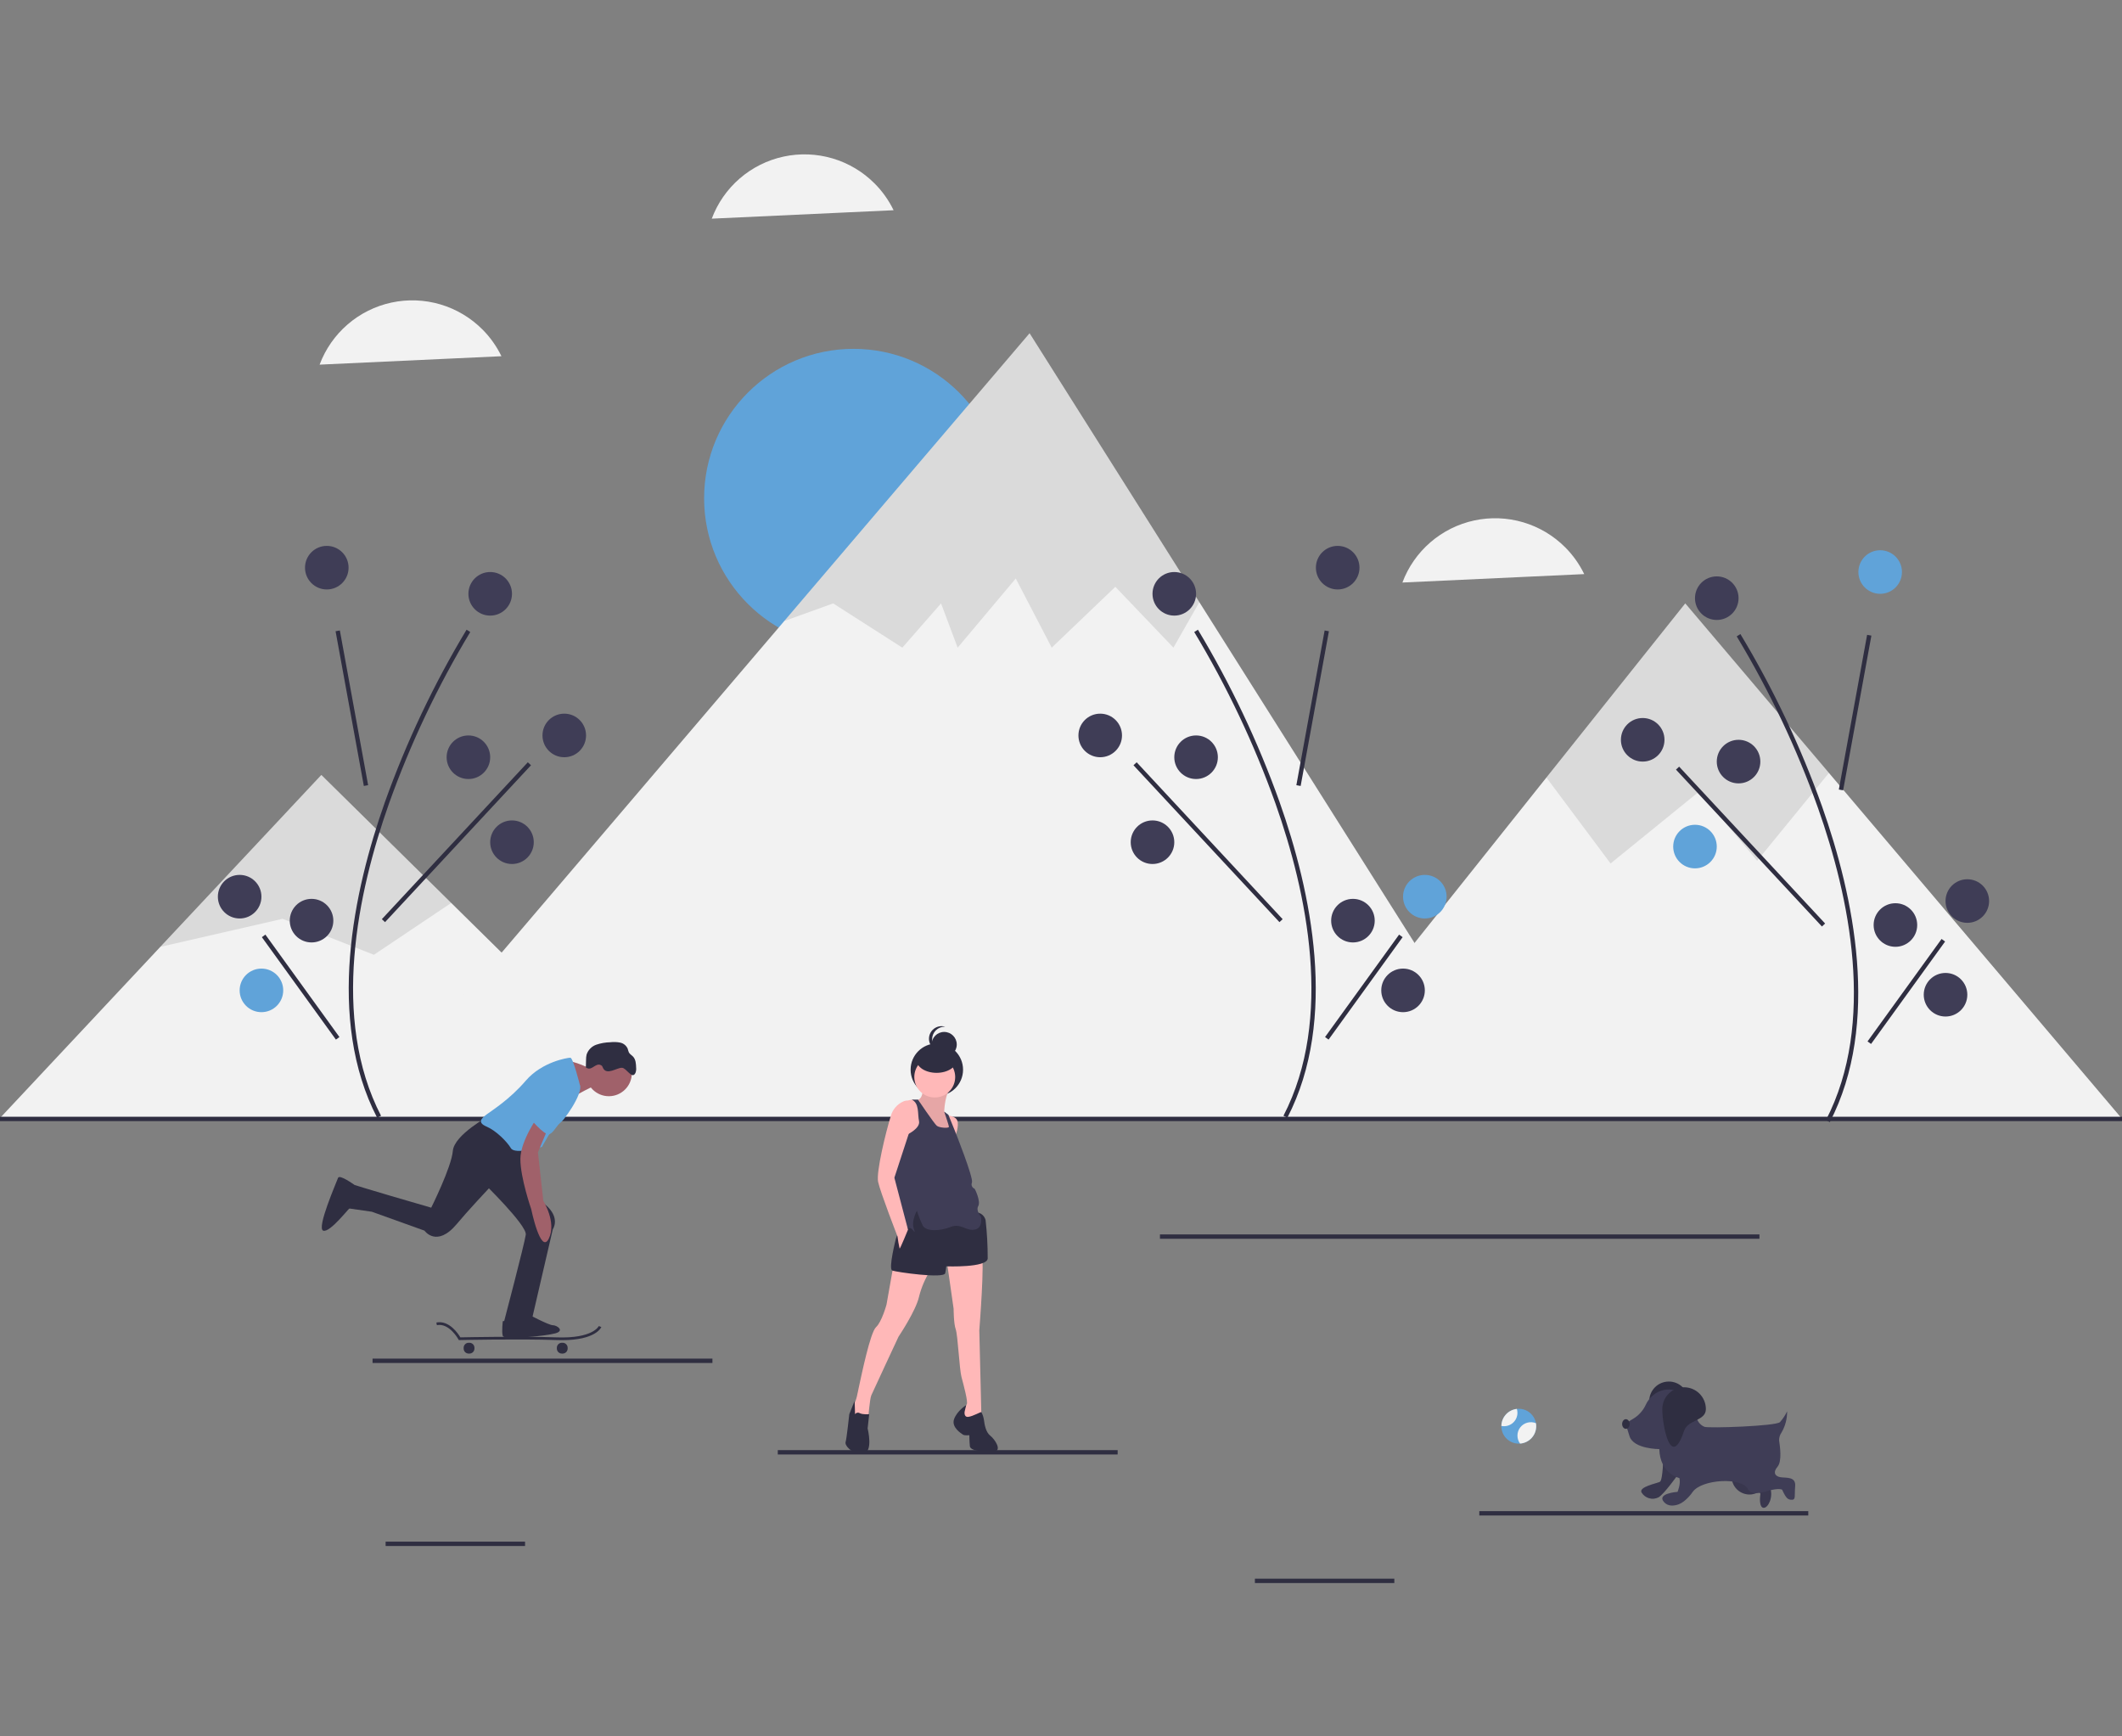 <svg width="550" height="450" viewBox="0 0 550 450" fill="none" xmlns="http://www.w3.org/2000/svg">
<rect x="0" y="0" width="550" height="450" fill="#808080" stroke="none"/>
<g clip-path="url(#clip0)">
<path d="M221.22 167.848C242.605 167.848 259.942 150.512 259.942 129.127C259.942 107.741 242.605 90.405 221.22 90.405C199.834 90.405 182.498 107.741 182.498 129.127C182.498 150.512 199.834 167.848 221.22 167.848Z" fill="#60A3D9"/>
<path d="M173.718 289.937L128.234 245.12L116.954 234.005L83.288 200.834L41.554 245.385L0 289.75" fill="#F2F2F2"/>
<path d="M397.711 290.207H90.186L128.234 248.963L198.531 166.508L203.269 160.951L266.858 86.363L310.857 156.05L312.009 157.874L367.986 246.518L397.711 290.207Z" fill="#F2F2F2"/>
<path d="M550 289.937L474.041 200.31L436.803 156.375L400.813 201.501L367.986 242.674L330.44 289.75" fill="#F2F2F2"/>
<path opacity="0.1" d="M116.954 234.005L96.912 247.443L73.249 238.121L41.555 245.385L83.288 200.834L116.954 234.005Z" fill="black"/>
<path opacity="0.1" d="M310.857 156.05L304.143 167.846L289.089 152.075L272.595 167.846L263.272 149.923L248.212 167.846L243.909 156.377L233.874 167.846L215.946 156.377L203.269 160.951L266.857 86.363L310.857 156.05Z" fill="black"/>
<path opacity="0.1" d="M474.041 200.31L455.447 223.062L440.389 205.136L417.443 223.78L400.813 201.501L436.803 156.375L474.041 200.31Z" fill="black"/>
<path d="M474.27 290.805L473.266 290.287C486.3 265.088 479.33 232.364 471.189 209.35C465.66 193.881 458.609 178.999 450.139 164.924L451.093 164.32C459.608 178.467 466.696 193.425 472.253 208.973C480.47 232.198 487.488 265.248 474.27 290.805Z" fill="#2F2E41"/>
<path d="M483.936 164.522L476.609 204.617L477.72 204.82L485.046 164.725L483.936 164.522Z" fill="#2F2E41"/>
<path d="M435.219 198.683L434.392 199.452L472.225 240.11L473.052 239.34L435.219 198.683Z" fill="#2F2E41"/>
<path d="M503.234 243.343L484.044 269.89L484.959 270.552L504.15 244.005L503.234 243.343Z" fill="#2F2E41"/>
<path d="M487.321 153.893C490.439 153.893 492.967 151.365 492.967 148.246C492.967 145.128 490.439 142.599 487.321 142.599C484.202 142.599 481.674 145.128 481.674 148.246C481.674 151.365 484.202 153.893 487.321 153.893Z" fill="#60A3D9"/>
<path d="M425.77 197.373C428.889 197.373 431.417 194.845 431.417 191.727C431.417 188.608 428.889 186.08 425.77 186.08C422.651 186.08 420.123 188.608 420.123 191.727C420.123 194.845 422.651 197.373 425.77 197.373Z" fill="#3F3D56"/>
<path d="M450.616 203.02C453.734 203.02 456.262 200.492 456.262 197.374C456.262 194.255 453.734 191.727 450.616 191.727C447.497 191.727 444.969 194.255 444.969 197.374C444.969 200.492 447.497 203.02 450.616 203.02Z" fill="#3F3D56"/>
<path d="M439.323 225.043C442.441 225.043 444.969 222.515 444.969 219.396C444.969 216.277 442.441 213.749 439.323 213.749C436.204 213.749 433.676 216.277 433.676 219.396C433.676 222.515 436.204 225.043 439.323 225.043Z" fill="#60A3D9"/>
<path d="M509.908 239.16C513.026 239.16 515.554 236.632 515.554 233.513C515.554 230.394 513.026 227.866 509.908 227.866C506.789 227.866 504.261 230.394 504.261 233.513C504.261 236.632 506.789 239.16 509.908 239.16Z" fill="#3F3D56"/>
<path d="M491.273 245.371C494.391 245.371 496.92 242.843 496.92 239.725C496.92 236.606 494.391 234.078 491.273 234.078C488.154 234.078 485.626 236.606 485.626 239.725C485.626 242.843 488.154 245.371 491.273 245.371Z" fill="#3F3D56"/>
<path d="M504.261 263.441C507.38 263.441 509.908 260.913 509.908 257.794C509.908 254.676 507.38 252.148 504.261 252.148C501.142 252.148 498.614 254.676 498.614 257.794C498.614 260.913 501.142 263.441 504.261 263.441Z" fill="#3F3D56"/>
<path d="M444.969 160.669C448.088 160.669 450.616 158.141 450.616 155.022C450.616 151.904 448.088 149.376 444.969 149.376C441.85 149.376 439.322 151.904 439.322 155.022C439.322 158.141 441.85 160.669 444.969 160.669Z" fill="#3F3D56"/>
<path d="M333.664 289.676L332.661 289.157C345.695 263.959 338.725 231.235 330.583 208.22C325.055 192.751 318.004 177.869 309.533 163.794L310.488 163.191C319.002 177.338 326.09 192.295 331.648 207.843C339.864 231.069 346.883 264.119 333.664 289.676Z" fill="#2F2E41"/>
<path d="M343.33 163.392L336.004 203.487L337.115 203.69L344.441 163.595L343.33 163.392Z" fill="#2F2E41"/>
<path d="M294.613 197.553L293.786 198.323L331.62 238.98L332.447 238.21L294.613 197.553Z" fill="#2F2E41"/>
<path d="M362.628 242.214L343.438 268.76L344.353 269.422L363.543 242.876L362.628 242.214Z" fill="#2F2E41"/>
<path d="M346.714 152.764C349.833 152.764 352.361 150.235 352.361 147.117C352.361 143.998 349.833 141.47 346.714 141.47C343.596 141.47 341.067 143.998 341.067 147.117C341.067 150.235 343.596 152.764 346.714 152.764Z" fill="#3F3D56"/>
<path d="M285.164 196.244C288.283 196.244 290.811 193.716 290.811 190.597C290.811 187.479 288.283 184.951 285.164 184.951C282.046 184.951 279.518 187.479 279.518 190.597C279.518 193.716 282.046 196.244 285.164 196.244Z" fill="#3F3D56"/>
<path d="M310.01 201.891C313.129 201.891 315.657 199.363 315.657 196.244C315.657 193.125 313.129 190.597 310.01 190.597C306.891 190.597 304.363 193.125 304.363 196.244C304.363 199.363 306.891 201.891 310.01 201.891Z" fill="#3F3D56"/>
<path d="M298.717 223.913C301.836 223.913 304.364 221.385 304.364 218.267C304.364 215.148 301.836 212.62 298.717 212.62C295.598 212.62 293.07 215.148 293.07 218.267C293.07 221.385 295.598 223.913 298.717 223.913Z" fill="#3F3D56"/>
<path d="M369.302 238.031C372.421 238.031 374.949 235.502 374.949 232.384C374.949 229.265 372.421 226.737 369.302 226.737C366.183 226.737 363.655 229.265 363.655 232.384C363.655 235.502 366.183 238.031 369.302 238.031Z" fill="#60A3D9"/>
<path d="M350.667 244.242C353.786 244.242 356.314 241.714 356.314 238.595C356.314 235.477 353.786 232.948 350.667 232.948C347.549 232.948 345.021 235.477 345.021 238.595C345.021 241.714 347.549 244.242 350.667 244.242Z" fill="#3F3D56"/>
<path d="M363.655 262.312C366.773 262.312 369.301 259.784 369.301 256.665C369.301 253.546 366.773 251.018 363.655 251.018C360.536 251.018 358.008 253.546 358.008 256.665C358.008 259.784 360.536 262.312 363.655 262.312Z" fill="#3F3D56"/>
<path d="M304.364 159.54C307.482 159.54 310.01 157.012 310.01 153.893C310.01 150.774 307.482 148.246 304.364 148.246C301.245 148.246 298.717 150.774 298.717 153.893C298.717 157.012 301.245 159.54 304.364 159.54Z" fill="#3F3D56"/>
<path d="M97.753 289.676L98.757 289.157C85.723 263.959 92.692 231.235 100.834 208.22C106.362 192.751 113.414 177.869 121.884 163.794L120.93 163.191C112.415 177.338 105.327 192.295 99.77 207.843C91.553 231.069 84.534 264.119 97.753 289.676Z" fill="#2F2E41"/>
<path d="M88.088 163.39L86.978 163.593L94.304 203.688L95.414 203.485L88.088 163.39Z" fill="#2F2E41"/>
<path d="M136.804 197.553L98.971 238.211L99.798 238.98L137.631 198.323L136.804 197.553Z" fill="#2F2E41"/>
<path d="M68.788 242.214L67.873 242.876L87.063 269.422L87.979 268.76L68.788 242.214Z" fill="#2F2E41"/>
<path d="M84.703 152.764C87.821 152.764 90.349 150.235 90.349 147.117C90.349 143.998 87.821 141.47 84.703 141.47C81.584 141.47 79.056 143.998 79.056 147.117C79.056 150.235 81.584 152.764 84.703 152.764Z" fill="#3F3D56"/>
<path d="M146.252 196.244C149.371 196.244 151.899 193.716 151.899 190.597C151.899 187.479 149.371 184.951 146.252 184.951C143.134 184.951 140.605 187.479 140.605 190.597C140.605 193.716 143.134 196.244 146.252 196.244Z" fill="#3F3D56"/>
<path d="M121.407 201.891C124.525 201.891 127.053 199.363 127.053 196.244C127.053 193.125 124.525 190.597 121.407 190.597C118.288 190.597 115.76 193.125 115.76 196.244C115.76 199.363 118.288 201.891 121.407 201.891Z" fill="#3F3D56"/>
<path d="M132.701 223.913C135.819 223.913 138.347 221.385 138.347 218.267C138.347 215.148 135.819 212.62 132.701 212.62C129.582 212.62 127.054 215.148 127.054 218.267C127.054 221.385 129.582 223.913 132.701 223.913Z" fill="#3F3D56"/>
<path d="M62.115 238.031C65.233 238.031 67.761 235.502 67.761 232.384C67.761 229.265 65.233 226.737 62.115 226.737C58.996 226.737 56.468 229.265 56.468 232.384C56.468 235.502 58.996 238.031 62.115 238.031Z" fill="#3F3D56"/>
<path d="M80.749 244.242C83.868 244.242 86.396 241.714 86.396 238.595C86.396 235.477 83.868 232.948 80.749 232.948C77.631 232.948 75.103 235.477 75.103 238.595C75.103 241.714 77.631 244.242 80.749 244.242Z" fill="#3F3D56"/>
<path d="M67.762 262.312C70.881 262.312 73.409 259.784 73.409 256.665C73.409 253.546 70.881 251.018 67.762 251.018C64.643 251.018 62.115 253.546 62.115 256.665C62.115 259.784 64.643 262.312 67.762 262.312Z" fill="#60A3D9"/>
<path d="M127.053 159.54C130.172 159.54 132.7 157.012 132.7 153.893C132.7 150.774 130.172 148.246 127.053 148.246C123.934 148.246 121.406 150.774 121.406 153.893C121.406 157.012 123.934 159.54 127.053 159.54Z" fill="#3F3D56"/>
<path d="M550 289.417H0V290.546H550V289.417Z" fill="#2F2E41"/>
<path d="M242.819 284.015C246.572 284.015 249.614 280.973 249.614 277.22C249.614 273.467 246.572 270.425 242.819 270.425C239.066 270.425 236.023 273.467 236.023 277.22C236.023 280.973 239.066 284.015 242.819 284.015Z" fill="#2F2E41"/>
<path d="M239.149 282.385C239.149 282.385 239.285 284.831 237.654 285.103L239.965 290.675L242.819 295.295H245.265L246.76 293.936L246.488 292.17L245.673 289.044L244.721 288.092C244.721 288.092 244.857 284.151 246.08 282.385C247.304 280.618 239.149 282.385 239.149 282.385Z" fill="#FFB8B8"/>
<path opacity="0.1" d="M239.149 282.385C239.149 282.385 239.285 284.831 237.654 285.103L239.965 290.675L242.819 295.295H245.265L246.76 293.936L246.488 292.17L245.673 289.044L244.721 288.092C244.721 288.092 244.857 284.151 246.08 282.385C247.304 280.618 239.149 282.385 239.149 282.385Z" fill="black"/>
<path d="M244.722 273.958C246.523 273.958 247.983 272.498 247.983 270.697C247.983 268.895 246.523 267.435 244.722 267.435C242.92 267.435 241.46 268.895 241.46 270.697C241.46 272.498 242.92 273.958 244.722 273.958Z" fill="#2F2E41"/>
<path d="M241.596 269.338C241.596 268.909 241.68 268.485 241.844 268.089C242.008 267.694 242.248 267.334 242.551 267.031C242.854 266.728 243.213 266.488 243.609 266.324C244.005 266.16 244.429 266.076 244.857 266.076C244.9 266.076 244.943 266.078 244.986 266.079C244.542 265.945 244.075 265.907 243.616 265.968C243.157 266.028 242.716 266.186 242.322 266.43C241.928 266.674 241.591 267 241.333 267.384C241.075 267.769 240.902 268.204 240.825 268.661C240.749 269.118 240.77 269.586 240.888 270.034C241.007 270.482 241.219 270.899 241.511 271.259C241.803 271.618 242.169 271.911 242.583 272.118C242.997 272.326 243.451 272.442 243.914 272.46C243.243 272.257 242.656 271.844 242.239 271.282C241.821 270.72 241.596 270.038 241.596 269.338Z" fill="#2F2E41"/>
<path d="M238.334 285.238L236.975 285.103C236.597 284.993 236.196 284.986 235.814 285.082C235.433 285.177 235.083 285.372 234.8 285.646C233.849 286.598 234.936 297.334 234.936 297.334L238.334 295.024L238.878 289.587L238.334 285.238Z" fill="#FFB8B8"/>
<path d="M231.675 327.369L229.772 338.105C229.772 338.105 228.549 342.59 227.054 343.949C225.559 345.308 223.249 356.588 222.705 359.035C222.161 361.481 222.025 362.84 221.346 363.791C220.666 364.743 221.346 368.14 221.346 368.14H222.841L225.015 367.733C225.015 367.733 225.423 362.568 225.831 361.617C226.238 360.666 232.898 346.396 232.898 346.396C232.898 346.396 237.383 339.736 238.198 336.067C238.815 333.61 239.824 331.27 241.188 329.136L231.675 327.369Z" fill="#FFB8B8"/>
<path d="M245.401 326.825L247.168 339.193C247.168 339.193 247.168 342.998 247.712 344.493C248.255 345.988 248.663 354.822 249.207 356.86C249.75 358.899 250.973 363.384 250.566 363.927C250.089 364.8 249.68 365.709 249.343 366.645L250.702 369.635L254.371 367.053L253.827 344.765C253.827 344.765 255.322 325.874 254.371 325.33C253.42 324.787 248.663 323.156 245.401 326.825Z" fill="#FFB8B8"/>
<path d="M234.937 313.507L232.219 320.981C232.219 320.981 230.18 328.864 231.267 329.272C232.355 329.679 244.722 331.446 244.994 329.951C245.119 329.368 245.21 328.778 245.266 328.184C245.266 328.184 255.866 328.592 256.002 326.146C256.008 322.831 255.827 319.519 255.459 316.225C255.327 315.666 255.017 315.165 254.576 314.797C254.135 314.429 253.586 314.215 253.012 314.186C251.517 314.186 238.606 310.789 234.937 313.507Z" fill="#2F2E41"/>
<path d="M221.618 366.509C221.746 366.313 221.946 366.175 222.174 366.124C222.403 366.073 222.642 366.114 222.841 366.238C223.657 366.645 225.288 366.509 225.288 366.509L224.88 370.179C224.88 370.179 226.511 376.702 223.521 376.702C220.531 376.702 218.9 374.528 219.172 373.712C219.444 372.897 220.123 366.509 220.123 366.509C220.123 366.509 221.429 363.301 221.482 363.112C221.536 362.923 221.618 366.509 221.618 366.509Z" fill="#2F2E41"/>
<path d="M250.022 365.83C250.022 365.83 249.75 367.325 250.973 367.189C252.197 367.053 254.235 365.83 254.371 365.966C254.72 366.646 254.95 367.382 255.051 368.14C255.186 369.092 255.458 371.13 256.681 372.081C257.905 373.033 259.807 376.023 257.633 376.159C255.458 376.295 251.517 376.159 251.381 374.8C251.245 373.441 251.245 371.946 251.245 371.946C251.245 371.946 250.022 372.082 249.614 371.81C249.207 371.538 246.489 369.907 247.304 367.733C248.119 365.558 250.42 364.157 250.42 364.157L250.022 365.83Z" fill="#2F2E41"/>
<path d="M242.276 284.423C245.203 284.423 247.576 282.05 247.576 279.123C247.576 276.196 245.203 273.823 242.276 273.823C239.349 273.823 236.976 276.196 236.976 279.123C236.976 282.05 239.349 284.423 242.276 284.423Z" fill="#FFB8B8"/>
<path d="M245.13 289.044C245.13 289.044 247.576 289.044 248.12 290.403C248.663 291.762 247.576 294.616 247.576 294.616L246.337 291.587L245.13 289.044Z" fill="#FFB8B8"/>
<path d="M236.296 284.967H237.927C237.927 284.967 242.14 291.218 242.819 291.762C243.499 292.306 245.945 292.441 245.945 292.034C245.945 291.626 244.722 288.092 244.722 288.092L245.809 288.908L247.576 293.257C247.576 293.257 252.333 305.216 251.925 306.44C251.857 306.591 251.821 306.754 251.819 306.919C251.817 307.085 251.848 307.249 251.912 307.402C251.976 307.555 252.07 307.693 252.189 307.808C252.308 307.923 252.45 308.012 252.605 308.07C252.74 308.206 254.235 311.332 253.556 312.555C252.876 313.778 254.235 315.273 254.235 315.273C254.235 315.273 254.915 318.263 252.605 318.671C250.294 319.079 249.071 316.904 246.353 317.991C243.635 319.079 239.965 319.215 239.15 317.584C238.567 316.35 238.068 315.079 237.655 313.778C237.655 313.778 236.16 316.361 236.84 318.399C237.519 320.438 236.568 318.263 235.888 318.263C235.209 318.263 233.986 318.127 233.986 317.312C233.986 316.497 231.268 302.77 231.268 302.77L235.073 294.072C235.073 294.072 238.606 292.441 238.199 290.539C237.791 288.636 238.335 285.918 236.296 284.967Z" fill="#3F3D56"/>
<path d="M236.74 285.831C236.403 285.527 235.986 285.326 235.539 285.252C235.091 285.177 234.632 285.232 234.215 285.41C233.394 285.761 232.665 286.296 232.084 286.973C231.502 287.65 231.083 288.452 230.859 289.316C229.636 293.257 227.054 303.722 227.598 306.304C228.141 308.886 232.626 320.438 232.626 320.438C232.753 321.488 232.934 322.532 233.17 323.564C233.306 323.699 235.344 318.671 235.344 318.671L231.811 305.216L236.567 290.675C236.567 290.675 238.502 287.482 236.74 285.831Z" fill="#FFB8B8"/>
<path d="M242.751 278.036C245.641 278.036 247.983 276.514 247.983 274.638C247.983 272.761 245.641 271.24 242.751 271.24C239.861 271.24 237.519 272.761 237.519 274.638C237.519 276.514 239.861 278.036 242.751 278.036Z" fill="#2F2E41"/>
<path d="M126.823 289.17C126.823 289.17 117.72 294.071 117.37 298.273C117.02 302.474 111.768 312.978 111.768 312.978C111.768 312.978 91.111 307.026 90.761 306.676C90.411 306.326 89.011 312.978 89.011 312.978L96.363 314.028L110.018 318.93C110.018 318.93 113.169 323.481 118.421 317.179C123.672 310.877 136.977 297.223 136.977 297.223L126.823 289.17Z" fill="#2F2E41"/>
<path d="M125.073 306.326C125.073 306.326 136.627 317.529 136.277 319.98C135.927 322.431 130.675 342.388 130.675 342.388L134.876 344.488L137.677 342.738L143.279 318.58C143.279 318.58 145.388 315.621 141.358 312.199C137.327 308.776 134.526 296.872 134.526 296.872L125.073 306.326Z" fill="#2F2E41"/>
<path d="M157.809 284.093C161.097 284.093 163.761 281.428 163.761 278.141C163.761 274.854 161.097 272.189 157.809 272.189C154.522 272.189 151.857 274.854 151.857 278.141C151.857 281.428 154.522 284.093 157.809 284.093Z" fill="#A0616A"/>
<path d="M153.782 277.266C153.782 277.266 147.83 274.465 147.13 275.165C146.43 275.865 148.531 284.268 148.531 284.268C148.531 284.268 154.133 281.117 154.833 281.117C155.533 281.117 153.782 277.266 153.782 277.266Z" fill="#A0616A"/>
<path d="M150.282 281.117C150.282 281.117 148.531 274.115 147.831 274.115C147.13 274.115 140.478 275.165 136.277 280.067C132.075 284.968 127.524 287.769 126.123 288.82C124.723 289.87 123.673 290.92 126.123 291.971C128.574 293.021 131.375 295.822 132.426 297.573C133.476 299.323 140.478 297.223 140.478 297.223C140.478 297.223 143.629 291.271 144.68 291.271C145.73 291.271 151.332 283.218 150.282 281.117Z" fill="#60A3D9"/>
<path d="M139.778 288.82C139.778 288.82 134.876 295.472 134.876 300.374C134.876 305.275 137.677 313.328 137.677 313.328C137.677 313.328 140.128 325.232 142.228 321.031C144.329 316.829 140.828 311.227 140.828 311.227L139.427 298.623L142.228 291.971L139.778 288.82Z" fill="#A0616A"/>
<path d="M91.864 307.08C91.864 307.08 87.96 304.225 87.61 305.275C87.26 306.326 82.008 318.23 83.759 318.93C85.509 319.63 90.761 312.628 91.111 312.628C91.461 312.628 90.866 306.783 91.864 307.08Z" fill="#2F2E41"/>
<path d="M136.977 340.637C136.977 340.637 142.229 343.438 143.279 343.438C144.329 343.438 146.43 344.839 143.979 345.539C141.528 346.239 130.675 347.289 130.325 346.239C129.974 345.189 130.325 342.388 130.325 342.388C130.325 342.388 136.977 341.687 136.977 340.637Z" fill="#2F2E41"/>
<path d="M164.712 278.034C164.872 277.603 164.93 277.141 164.879 276.684C164.847 275.678 164.777 274.578 164.093 273.839C163.743 273.461 163.251 273.206 163.004 272.753C162.874 272.436 162.769 272.11 162.688 271.777C162.514 271.379 162.248 271.029 161.911 270.755C161.575 270.481 161.178 270.292 160.753 270.203C159.903 270.032 159.031 270 158.171 270.108C156.937 270.133 155.714 270.348 154.546 270.746C153.963 270.95 153.434 271.285 153.001 271.725C152.567 272.165 152.24 272.699 152.044 273.285C151.941 273.742 151.892 274.21 151.898 274.678L151.847 276.628C152.042 276.8 152.286 276.907 152.544 276.935C152.803 276.963 153.064 276.91 153.291 276.783C153.766 276.572 154.168 276.218 154.65 276.024C154.882 275.907 155.146 275.869 155.402 275.915C155.658 275.961 155.892 276.09 156.068 276.281C156.163 276.454 156.245 276.633 156.315 276.818C157.276 278.731 159.858 276.695 161.199 276.724C162.399 276.75 163.832 279.92 164.712 278.034Z" fill="#2F2E41"/>
<path d="M145.67 347.314C154.395 347.314 155.8 344.063 155.859 343.918L155.21 343.654C155.196 343.687 153.702 346.924 144.342 346.589C135.257 346.265 121.2 346.545 119.322 346.585C118.795 345.693 116.434 342.077 113.101 342.745L113.238 343.431C116.441 342.788 118.79 347.062 118.813 347.105L118.915 347.294L119.129 347.289C119.283 347.286 134.637 346.944 144.317 347.289C144.787 347.306 145.237 347.314 145.67 347.314Z" fill="#2F2E41"/>
<path d="M145.627 350.791H145.832C146.549 350.791 147.13 350.21 147.13 349.493V349.287C147.13 348.571 146.549 347.99 145.832 347.99H145.627C144.91 347.99 144.329 348.571 144.329 349.287V349.493C144.329 350.21 144.91 350.791 145.627 350.791Z" fill="#2F2E41"/>
<path d="M121.469 350.791H121.675C122.392 350.791 122.973 350.21 122.973 349.493V349.287C122.973 348.571 122.392 347.99 121.675 347.99H121.469C120.753 347.99 120.172 348.571 120.172 349.287V349.493C120.172 350.21 120.753 350.791 121.469 350.791Z" fill="#2F2E41"/>
<path d="M149.231 280.417C149.231 280.417 147.566 288.845 145.773 290.408C143.979 291.971 143.557 293.485 142.368 293.953C141.178 294.422 136.977 289.52 136.977 289.17C136.977 288.82 149.231 280.417 149.231 280.417Z" fill="#60A3D9"/>
<path d="M184.651 352.096H96.561V353.226H184.651V352.096Z" fill="#2F2E41"/>
<path d="M289.682 375.813H201.592V376.942H289.682V375.813Z" fill="#2F2E41"/>
<path d="M361.396 409.129H325.257V410.259H361.396V409.129Z" fill="#2F2E41"/>
<path d="M136.088 399.53H99.948V400.659H136.088V399.53Z" fill="#2F2E41"/>
<path d="M456.028 319.909H300.646V321.039H456.028V319.909Z" fill="#2F2E41"/>
<path d="M125.05 85.389C122.016 82.344 118.266 80.109 114.144 78.89C110.021 77.672 105.659 77.508 101.457 78.415C97.255 79.322 93.348 81.27 90.095 84.081C86.842 86.891 84.347 90.474 82.84 94.499L129.967 92.316C128.725 89.749 127.063 87.408 125.05 85.389Z" fill="#F2F2F2"/>
<path d="M226.693 47.556C223.659 44.51 219.909 42.275 215.786 41.056C211.664 39.838 207.301 39.675 203.099 40.581C198.897 41.488 194.99 43.437 191.737 46.247C188.485 49.057 185.99 52.64 184.482 56.666L231.61 54.482C230.368 51.916 228.706 49.575 226.693 47.556Z" fill="#F2F2F2"/>
<path d="M405.697 141.857C402.663 138.812 398.913 136.577 394.79 135.358C390.668 134.14 386.305 133.976 382.103 134.883C377.901 135.79 373.994 137.738 370.741 140.549C367.488 143.359 364.994 146.942 363.486 150.968L410.614 148.784C409.372 146.218 407.71 143.876 405.697 141.857Z" fill="#F2F2F2"/>
<path d="M468.686 391.624H383.419V392.753H468.686V391.624Z" fill="#2F2E41"/>
<path d="M398.17 369.615C398.17 370.755 397.74 371.852 396.965 372.687C396.191 373.522 395.129 374.034 393.993 374.119H393.989C393.878 374.129 393.767 374.133 393.652 374.133C393.059 374.133 392.472 374.016 391.924 373.789C391.375 373.562 390.877 373.229 390.458 372.81C390.039 372.39 389.706 371.892 389.479 371.344C389.252 370.796 389.135 370.209 389.135 369.615C389.134 369.592 389.135 369.569 389.138 369.546C389.154 368.447 389.571 367.391 390.31 366.577C391.049 365.763 392.059 365.247 393.152 365.126C393.318 365.108 393.485 365.098 393.652 365.098C394.715 365.097 395.744 365.471 396.557 366.155C397.371 366.838 397.917 367.787 398.1 368.833V368.837C398.146 369.094 398.17 369.354 398.17 369.615Z" fill="#60A3D9"/>
<path d="M398.171 369.615C398.171 370.755 397.741 371.852 396.966 372.687C396.191 373.522 395.13 374.034 393.994 374.119H393.99C393.538 373.509 393.297 372.768 393.306 372.009C393.314 371.249 393.571 370.514 394.038 369.914C394.504 369.315 395.153 368.885 395.887 368.69C396.621 368.494 397.399 368.545 398.101 368.833V368.837C398.147 369.094 398.17 369.354 398.171 369.615Z" fill="#F2F2F2"/>
<path d="M393.305 366.14C393.305 366.655 393.191 367.164 392.97 367.629C392.749 368.095 392.428 368.505 392.029 368.831C391.631 369.157 391.164 369.39 390.664 369.514C390.165 369.637 389.643 369.648 389.139 369.546C389.154 368.447 389.571 367.391 390.31 366.577C391.049 365.763 392.06 365.247 393.152 365.126C393.255 365.454 393.306 365.796 393.305 366.14Z" fill="#F2F2F2"/>
<path d="M437.628 363.118C437.628 365.925 433.435 365.538 432.546 368.2C429.439 377.514 427.435 366.816 427.464 363.118C427.464 361.77 428 360.477 428.953 359.524C429.906 358.571 431.198 358.036 432.546 358.036C433.894 358.036 435.187 358.571 436.14 359.524C437.093 360.477 437.628 361.77 437.628 363.118H437.628Z" fill="#2F2E41"/>
<path d="M431.11 377.216C431.11 377.216 431.05 383.615 430.216 384.032C429.383 384.449 424.65 385.343 425.484 386.801C425.922 387.522 426.616 388.052 427.427 388.283C428.238 388.515 429.107 388.432 429.86 388.052C431.319 387.218 434.861 382.217 434.861 382.217L431.11 377.216Z" fill="#3F3D56"/>
<path d="M448.823 382.842C448.823 382.842 448.823 382.903 448.829 383.013C448.881 383.745 449.106 384.454 449.486 385.082C449.867 385.71 450.391 386.239 451.015 386.624C451.64 387.009 452.347 387.241 453.079 387.299C453.811 387.357 454.546 387.24 455.223 386.958C455.831 386.719 456.358 386.683 456.265 387.339C456.056 388.798 456.117 390.761 457.159 390.761C458.201 390.761 459.659 388.26 458.826 385.551C458.163 383.635 457.252 381.813 456.117 380.133L448.823 382.842Z" fill="#3F3D56"/>
<path opacity="0.1" d="M431.11 377.216C431.11 377.216 431.05 383.615 430.216 384.032C429.383 384.449 424.65 385.343 425.484 386.801C425.922 387.522 426.616 388.052 427.427 388.283C428.238 388.515 429.107 388.432 429.86 388.052C431.319 387.218 434.861 382.217 434.861 382.217L431.11 377.216Z" fill="black"/>
<path opacity="0.1" d="M448.823 382.842C448.823 382.842 448.823 382.903 448.829 383.013C448.881 383.745 449.106 384.454 449.486 385.082C449.867 385.71 450.391 386.239 451.015 386.624C451.64 387.009 452.347 387.241 453.079 387.299C453.811 387.357 454.546 387.24 455.223 386.958C455.831 386.719 456.358 386.683 456.265 387.339C456.056 388.798 456.117 390.761 457.159 390.761C458.201 390.761 459.659 388.26 458.826 385.551C458.163 383.635 457.252 381.813 456.117 380.133L448.823 382.842Z" fill="black"/>
<path d="M426.558 364.078C427.001 363.104 427.66 362.243 428.485 361.561C429.271 360.904 430.206 360.449 431.209 360.235C432.211 360.022 433.251 360.056 434.236 360.336C439.029 361.587 439.654 365.129 439.654 365.129V366.559C439.645 367.245 439.843 367.918 440.22 368.49C440.598 369.063 441.139 369.509 441.773 369.77C442.834 370.185 460.303 369.6 461.345 368.558C462.097 367.719 462.723 366.774 463.202 365.754V365.795C463.219 367.704 462.721 369.582 461.762 371.233C461.342 371.824 461.117 372.531 461.118 373.256C461.327 374.715 461.952 378.674 460.701 380.133C459.451 381.592 460.076 382.634 461.535 382.842C462.994 383.051 465.494 382.634 465.286 385.134C465.078 387.635 465.494 388.677 464.452 388.677C463.411 388.677 462.952 388.356 461.91 386.064C461.91 386.064 461.118 385.551 458.201 386.385C456.305 386.927 453.813 387.44 453.084 385.968C451.472 382.712 441.106 383.354 438.746 386.613C438.118 387.542 437.35 388.368 436.47 389.062C436.058 389.384 435.605 389.649 435.122 389.849C433.872 390.292 432.361 390.448 431.319 389.302C429.235 387.01 434.805 386.628 434.805 386.628C434.805 386.628 435.695 384.509 435.278 383.051C435.278 383.051 430.277 382.009 430.069 375.549C430.069 375.549 423.4 375.549 422.358 372.214L421.316 368.88L423.321 367.677C424.731 366.832 425.856 365.584 426.551 364.094L426.558 364.078Z" fill="#3F3D56"/>
<path d="M421.41 370.295C421.947 370.295 422.382 369.736 422.382 369.045C422.382 368.354 421.947 367.795 421.41 367.795C420.873 367.795 420.438 368.354 420.438 369.045C420.438 369.736 420.873 370.295 421.41 370.295Z" fill="#2F2E41"/>
<path d="M442.146 365.17C442.146 368.289 437.486 367.859 436.499 370.817C433.046 381.166 430.82 369.279 430.852 365.17C430.852 363.673 431.447 362.236 432.506 361.177C433.565 360.118 435.001 359.523 436.499 359.523C437.996 359.523 439.433 360.118 440.492 361.177C441.551 362.236 442.146 363.673 442.146 365.17Z" fill="#2F2E41"/>
</g>
<defs>
<clipPath id="clip0">
<rect width="550" height="450" fill="white"/>
</clipPath>
</defs>
</svg>

